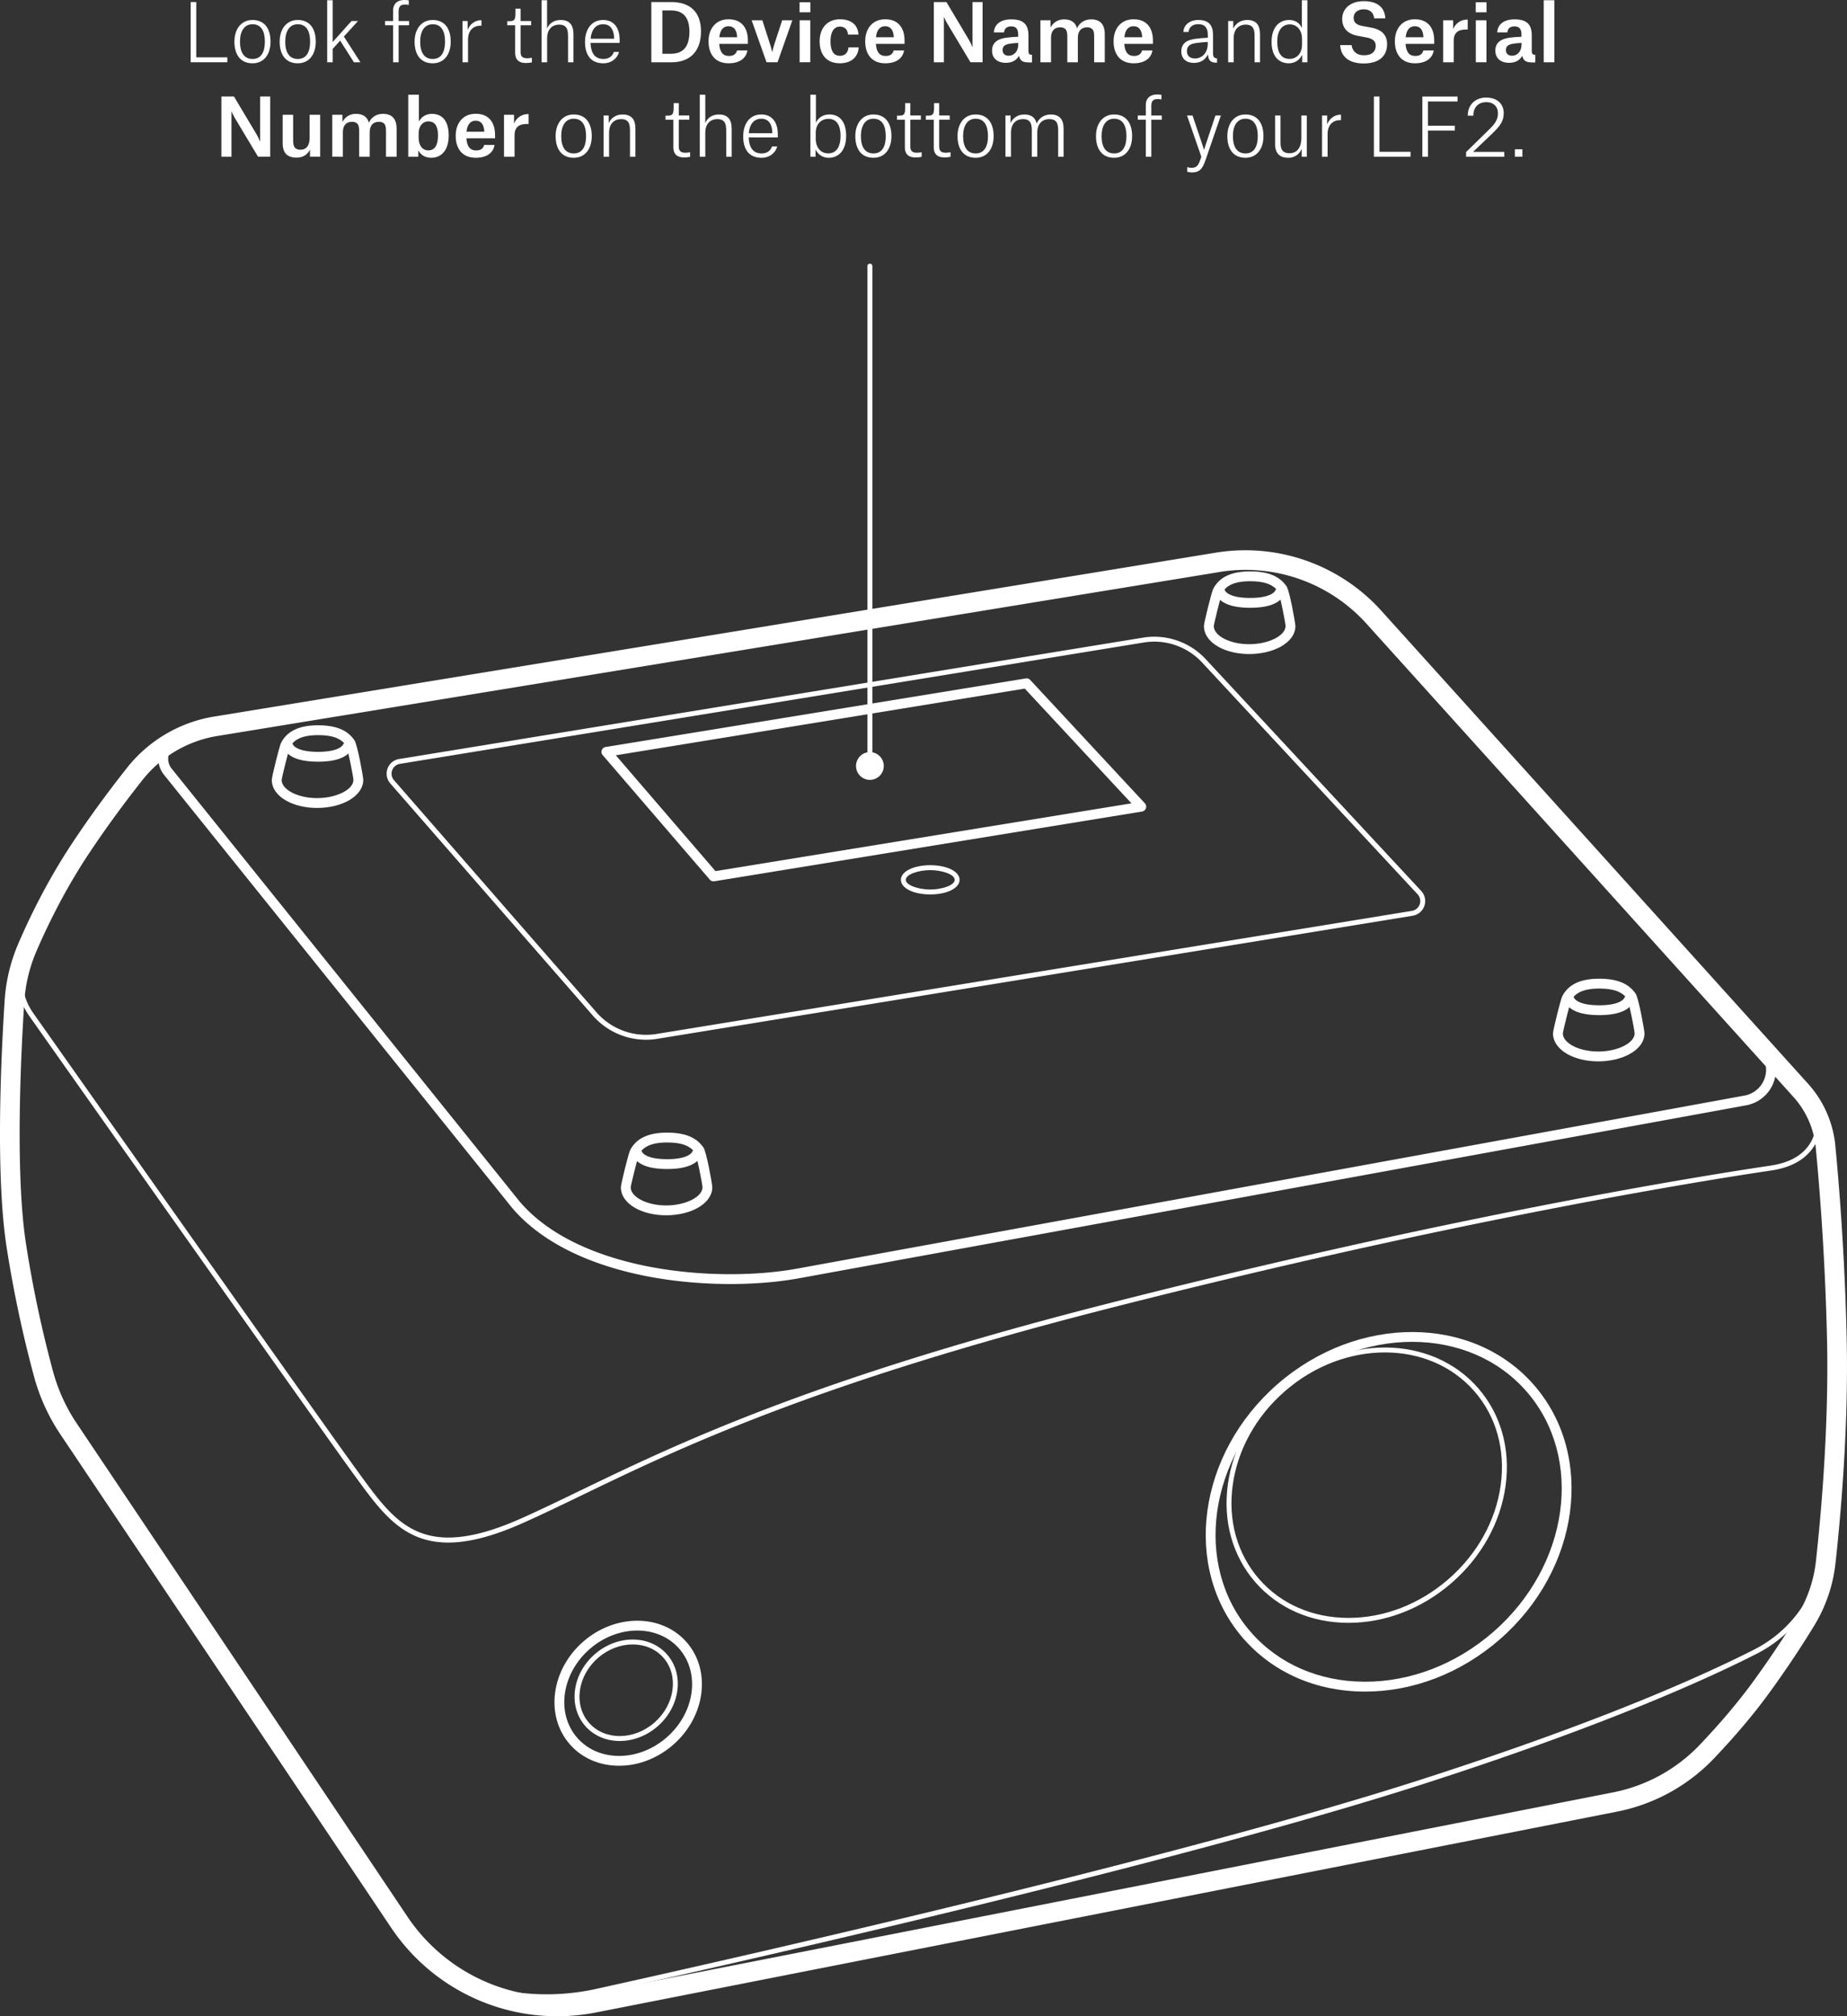 <svg xmlns="http://www.w3.org/2000/svg" viewBox="0 0 3744.15 4084.64"><rect x="0" y="0" width="3744.15" height="4084.64" fill="#333333" stroke="none"/><defs><style>.cls-1{fill:#fff;}</style></defs><g id="Layer_2" data-name="Layer 2"><g id="Layer_7" data-name="Layer 7"><path class="cls-1" d="M1129.44,4084.64a405.27,405.27,0,0,1-336.94-180L122.36,2905.71A395.18,395.18,0,0,1,69.2,2789.44,2445.14,2445.14,0,0,1,13.46,2527c-23.4-149.76-10.56-400-4-500.62A347.34,347.34,0,0,1,37,1911.91c21.81-50.84,58.8-127.94,111.17-206.49,33-49.54,69.73-99.89,109.09-149.65a283.55,283.55,0,0,1,177-104.15l2030.42-332,3.21,19.67-3.21-19.67a371.16,371.16,0,0,1,335.41,117.58l865.44,958.65a218.3,218.3,0,0,1,54.92,124.47c6.89,71.34,19.06,216.68,23,388.56,4.25,182.48-12.41,365.72-22.71,458.7a306,306,0,0,1-42.16,124.2c-19.55,32.19-51.8,82.8-94.48,141.1-29.75,40.63-66.29,83.83-108.61,128.41a370.63,370.63,0,0,1-198.4,109L1208.34,4076.94A409,409,0,0,1,1129.44,4084.64ZM2471.08,1159,440.67,1491a243.69,243.69,0,0,0-152.15,89.53c-38.69,48.91-74.75,98.38-107.18,147-50.7,76-86.55,150.78-107.71,200.09A307.52,307.52,0,0,0,49.29,2029c-6.52,99.31-19.22,346,3.57,491.86a2400.94,2400.94,0,0,0,54.81,258.07,355.46,355.46,0,0,0,47.8,104.56l670.15,998.89a365.63,365.63,0,0,0,375,155.44l2068.77-406.61a331,331,0,0,0,177.17-97.36c41.16-43.36,76.61-85.25,105.36-124.52,41.84-57.14,73.43-106.71,92.56-138.24a265.63,265.63,0,0,0,36.61-107.89c10.2-92,26.68-273.22,22.49-453.38-4-170.62-16-314.86-22.88-385.66a178.21,178.21,0,0,0-44.83-101.58l-865.44-958.65a330,330,0,0,0-299.38-105Z"/><path class="cls-1" d="M1480.52,2601.24c-55.37,0-112.12-5-164.74-14.89-86.18-16.23-204.29-53.55-277.52-139.21l-.2-.23L332.4,1569.55a51.8,51.8,0,0,1,10.93-75.08,10,10,0,0,1,11.33,16.41,31.86,31.86,0,0,0-6.72,46.18l705.56,877.23c69.48,81.17,183,116.84,266,132.46,96.74,18.22,207.74,19.41,296.92,3.2L3536.32,2219.5a53.38,53.38,0,0,0,30.08-88.24l-220.73-245a10,10,0,1,1,14.81-13.35l220.73,245.05a73.32,73.32,0,0,1-41.31,121.2L1620,2589.57C1577.1,2597.36,1529.35,2601.24,1480.52,2601.24Z"/><path class="cls-1" d="M908.67,3125c-90.67,0-134.84-60.49-186.53-131.28l-3.17-4.34c-64.89-88.79-521.33-735.18-659.67-931.17a134,134,0,0,1-21.61-104.4,5,5,0,1,1,9.76,2.05,123.94,123.94,0,0,0,20,96.6c138.33,196,594.73,842.31,659.58,931l3.17,4.34c37.08,50.78,69.11,94.64,116.71,115,52.17,22.36,119.22,13.7,211-27.3,36-16.06,74-34.45,114.35-53.92,197.45-95.37,467.87-226,1066.73-379,701.7-179.28,1210.9-260.57,1350.25-281.22,101.32-15,92.29-92.79,91.86-96.09a5,5,0,0,1,9.88-1.33c.13.93,3,23.13-8.06,47.58-10.14,22.5-34.38,51.13-92.22,59.7-139.23,20.63-648,101.85-1349.24,281-597.9,152.76-867.8,283.13-1064.87,378.32-40.38,19.5-78.52,37.92-114.62,54C998.51,3113.07,949,3125,908.67,3125Z"/><path class="cls-1" d="M1108,4050.13a477.81,477.81,0,0,1-141.94-21.55l-1.17-.36a5,5,0,0,1,3-9.53l1.18.37a468,468,0,0,0,239.9,10.08c340.68-75.44,1185.35-267.72,1669.76-423.37,353.19-113.49,563-206.09,676.84-263.8a255.46,255.46,0,0,0,135.24-177.07,5,5,0,1,1,9.76,2A265.4,265.4,0,0,1,3560,3350.86c-114.15,57.87-324.49,150.72-678.3,264.4C2396.91,3771,1551.88,3963.4,1211.07,4038.87A476.65,476.65,0,0,1,1108,4050.13Z"/><path class="cls-1" d="M2767.31,3426.91h-1.1c-98.45-.28-185.86-38.62-246.12-107.94-124.05-142.7-92.68-373.81,69.94-515.17s395.84-140.27,519.89,2.44,92.68,373.81-69.94,515.17C2961.69,3389.47,2864.89,3426.91,2767.31,3426.91Zm-170.74-615.59,6.54,7.52c-154.32,134.15-184.81,352.64-68,487,56.43,64.92,138.52,100.82,231.14,101.08h1c92.78,0,184.92-35.71,259.59-100.62,154.32-134.15,184.81-352.63,68-487s-337.45-134.63-491.77-.48Z"/><path class="cls-1" d="M2733.67,3287.63h-.84c-75.33-.22-142.19-29.52-188.26-82.52s-65.78-123.28-55.51-197.91c10.23-74.37,49.06-144.19,109.32-196.57,124.61-108.32,303.21-107.59,398.13,1.62,46.07,53,65.79,123.28,55.52,197.9-10.24,74.38-49.06,144.19-109.33,196.58C2882.66,3258.92,2808.46,3287.63,2733.67,3287.63Zm73.75-547.82c-69.41,0-142.4,26.1-202.5,78.34-58.44,50.8-96.08,118.43-106,190.41-9.87,71.73,9,139.21,53.17,190s108.34,78.88,180.76,79.09h.81c72.39,0,144.27-27.84,202.49-78.46,58.45-50.8,96.09-118.42,106-190.4,9.87-71.74-9-139.22-53.16-190C2943.23,2766.15,2877.13,2739.81,2807.42,2739.81Z"/><path class="cls-1" d="M1256.26,3527c-26.81,0-52.29-10.18-70-30.51-17.07-19.64-24.38-45.64-20.58-73.22,3.76-27.33,18-53,40.11-72.19h0c45.84-39.84,111.65-39.44,146.71.89s26.3,105.57-19.53,145.41C1310.28,3517.13,1282.63,3527,1256.26,3527Zm26.34-195.6c-24,0-49.36,9.07-70.23,27.2-20.28,17.64-33.35,41.09-36.78,66-3.4,24.68,3.08,47.88,18.23,65.31,31.46,36.19,91,36.15,132.65-.08s50-95.16,18.55-131.35C1329.31,3340.43,1306.59,3331.39,1282.6,3331.39Zm-73.5,23.44h0Z"/><path class="cls-1" d="M1255,3577.15h-.44c-39.86-.11-75.28-15.68-99.75-43.83-50.17-57.71-37.77-150.92,27.64-207.79h0c65.41-56.86,159.45-56.17,209.62,1.55s37.76,150.93-27.65,207.79C1333,3562.14,1294.17,3577.15,1255,3577.15Zm-59.47-236.57c-57.11,49.65-68.63,130.25-25.67,179.66,20.64,23.75,50.74,36.88,84.76,37h.38c34.39,0,68.59-13.27,96.34-37.4,57.12-49.65,68.64-130.24,25.68-179.66s-124.37-49.23-181.49.42Z"/><path class="cls-1" d="M642.71,1636.77c-23.32,0-45.43-5.18-62.25-14.58-19-10.61-29.46-25.61-29.46-42.24,0-6.45,15.51-68.76,18.64-74.92,12.25-24,36.8-35.73,75.06-35.73,36.08,0,59.51,9.58,73.71,30.15,6.42,9.29,18,75.23,18,80.5C736.41,1611.81,695.25,1636.77,642.71,1636.77Zm-71.78-56.54c.32,19.87,33.06,36.6,71.78,36.6,39.26,0,73.7-17.2,73.76-36.82-.28-7-11.13-61.59-14.72-69.59-10.32-14.65-27.94-21.19-57-21.19-39.74,0-51.7,14-57.18,24.64C584.92,1520.49,571.76,1573.14,570.93,1580.23Z"/><path class="cls-1" d="M644.7,1543.07c-30.7,0-52.06-6.23-63.49-18.5-8.57-9.21-8.38-18.36-8.26-20.1l19.89,1.42a2.58,2.58,0,0,0,0-.48c.2,4.93,9.92,17.72,51.84,17.72s51.64-12.79,51.84-17.72a2.58,2.58,0,0,0,0,.48l19.89-1.42c.12,1.74.31,10.89-8.26,20.1C696.76,1536.84,675.4,1543.07,644.7,1543.07Z"/><path class="cls-1" d="M1350.32,2462c-23.32,0-45.43-5.18-62.25-14.58-19-10.61-29.46-25.62-29.46-42.24,0-6.45,15.51-68.76,18.65-74.92,12.25-24.05,36.8-35.74,75-35.74,36.09,0,59.51,9.58,73.71,30.15,6.42,9.3,18,75.24,18,80.51C1444,2437,1402.87,2462,1350.32,2462Zm-71.77-56.54c.31,19.87,33,36.6,71.77,36.6,39.26,0,73.7-17.2,73.77-36.83-.29-6.95-11.14-61.58-14.72-69.59-10.32-14.64-27.95-21.18-57.06-21.18-39.74,0-51.69,14-57.18,24.64C1292.53,2345.68,1279.38,2398.34,1278.55,2405.43Z"/><path class="cls-1" d="M1352.31,2368.26c-30.7,0-52.06-6.22-63.49-18.5-8.56-9.2-8.38-18.35-8.26-20.09l19.89,1.42a2.66,2.66,0,0,0,0-.49c.21,4.93,9.92,17.72,51.84,17.72s51.64-12.79,51.85-17.72a1.86,1.86,0,0,0,0,.49l19.88-1.42c.13,1.74.31,10.89-8.26,20.09C1404.37,2362,1383,2368.26,1352.31,2368.26Z"/><path class="cls-1" d="M2532.27,1325c-23.32,0-45.43-5.18-62.25-14.58-19-10.61-29.46-25.61-29.46-42.24,0-6.45,15.51-68.76,18.65-74.92,12.25-24,36.8-35.73,75.05-35.73,36.09,0,59.51,9.58,73.71,30.15,6.42,9.29,18,75.23,18,80.5,0,16.62-10.87,31.65-30.58,42.31C2578.09,1319.82,2555.67,1325,2532.27,1325Zm-71.77-56.54c.31,19.87,33.05,36.6,71.77,36.6,39.26,0,73.7-17.2,73.77-36.82-.29-7-11.14-61.59-14.72-69.59-10.32-14.65-28-21.19-57.06-21.19-39.74,0-51.69,14-57.18,24.64C2474.48,1208.7,2461.33,1261.35,2460.5,1268.44Zm16.49-66.18,0,0Zm114.55-3.31,0,0Z"/><path class="cls-1" d="M2534.26,1231.27c-30.7,0-52.06-6.22-63.49-18.5-8.56-9.2-8.38-18.35-8.25-20.09l19.88,1.42a2.58,2.58,0,0,0,0-.48c.21,4.92,9.92,17.72,51.84,17.72s51.64-12.8,51.85-17.72a1.81,1.81,0,0,0,0,.48l19.88-1.42c.13,1.74.31,10.89-8.26,20.09C2586.32,1225.05,2565,1231.27,2534.26,1231.27Z"/><path class="cls-1" d="M3239.89,2150.17c-23.32,0-45.43-5.17-62.25-14.57-19-10.62-29.47-25.62-29.47-42.25,0-6.44,15.52-68.76,18.65-74.91,12.25-24,36.8-35.74,75.06-35.74,36.08,0,59.51,9.58,73.71,30.15,6.42,9.3,18,75.24,18,80.5,0,16.63-10.86,31.65-30.58,42.32C3285.7,2145,3263.28,2150.17,3239.89,2150.17Zm-71.78-56.53c.32,19.87,33.06,36.6,71.78,36.6,39.25,0,73.7-17.2,73.76-36.83-.28-6.95-11.14-61.58-14.72-69.59-10.32-14.64-27.94-21.18-57-21.18-39.74,0-51.7,14-57.18,24.63C3182.1,2033.89,3168.94,2086.55,3168.11,2093.64Z"/><path class="cls-1" d="M3241.88,2056.47c-30.7,0-52.06-6.22-63.49-18.5-8.57-9.2-8.38-18.35-8.26-20.09l19.89,1.42a2.3,2.3,0,0,0,0-.49c.21,4.93,9.92,17.72,51.85,17.72s51.64-12.79,51.84-17.72a2.66,2.66,0,0,0,0,.49l19.89-1.42c.12,1.74.31,10.89-8.26,20.09C3293.94,2050.25,3272.58,2056.47,3241.88,2056.47Z"/><path class="cls-1" d="M1446.43,1785.47a10,10,0,0,1-7.56-3.47l-217.22-252.36a10,10,0,0,1,5.95-16.34l851.83-138.89a10,10,0,0,1,8.91,3l232.53,250a10,10,0,0,1-5.7,16.62L1448,1785.34A10.9,10.9,0,0,1,1446.43,1785.47Zm-198.07-255.36,202,234.65,843.25-137.31L2077.37,1395Z"/><path class="cls-1" d="M3186.05,2016.54a2,2,0,0,1-1.66-.89h0a2,2,0,1,1,1.66.89Z"/><path class="cls-1" d="M1309.58,2106.37a143.52,143.52,0,0,1-108.33-49.5L791.06,1587A30.09,30.09,0,0,1,809,1537.65l1507.92-245.86a142.23,142.23,0,0,1,127.27,43.6L2881,1804.93a30.1,30.1,0,0,1-17.2,50.21h0L1332.14,2104.55A140.64,140.64,0,0,1,1309.58,2106.37ZM2340,1299.89a132.93,132.93,0,0,0-21.44,1.74L810.61,1547.49a20.12,20.12,0,0,0-12,33l410.19,469.86a133.35,133.35,0,0,0,121.75,44.37L2862.19,1845.3h0a20.13,20.13,0,0,0,11.5-33.58l-436.8-469.54A132.21,132.21,0,0,0,2340,1299.89Z"/><path class="cls-1" d="M1763.41,1558.15a5,5,0,0,1-5-5v-1014a5,5,0,0,1,10,0v1014A5,5,0,0,1,1763.41,1558.15Z"/><path class="cls-1" d="M1735.3,1551.76a28.11,28.11,0,1,0,28.11-28.1A28.11,28.11,0,0,0,1735.3,1551.76Z"/><path class="cls-1" d="M1885.75,1812c-33.93,0-59.52-12.73-59.52-29.61s25.59-29.61,59.52-29.61,59.52,12.73,59.52,29.61S1919.68,1812,1885.75,1812Zm0-49.25c-23.39,0-49.55,8.4-49.55,19.64s26.16,19.64,49.55,19.64,49.55-8.4,49.55-19.64S1909.14,1762.75,1885.75,1762.75Z"/><path class="cls-1" d="M386.52,4.15h11.32v112h63v10H386.52Z"/><path class="cls-1" d="M475.2,84.37c0-25.2,13.56-43.86,36.69-43.86,25.2,0,36.52,18.66,36.52,43.86,0,25.69-13.24,43.87-36.52,43.87C486.84,128.24,475.2,109.9,475.2,84.37Zm11.32,0c0,21.54,8,35.1,25.53,35.1,16.9,0,24.88-13.56,24.88-35.1s-7.66-35.24-25-35.24C495.46,49.13,486.52,62.84,486.52,84.37Z"/><path class="cls-1" d="M566.91,84.37c0-25.2,13.55-43.86,36.68-43.86,25.21,0,36.53,18.66,36.53,43.86,0,25.69-13.24,43.87-36.53,43.87C578.55,128.24,566.91,109.9,566.91,84.37Zm11.32,0c0,21.54,8,35.1,25.52,35.1,16.91,0,24.89-13.56,24.89-35.1s-7.66-35.24-25-35.24C587.16,49.13,578.23,62.84,578.23,84.37Z"/><path class="cls-1" d="M674.41,126.17H663.25V.48h11.16V85.17l38.12-42.58h13.24L697.06,74l33.49,52.16H717.47L689.56,82.3,674.41,99.05Z"/><path class="cls-1" d="M808.07,126.17H796.9v-75H780.63V42.59H796.9V21.53C796.9,7.18,806,0,820.19,0a39.63,39.63,0,0,1,8.45.8v9.25a33,33,0,0,0-8-.8c-8.61,0-12.6,4-12.6,14.2V42.59h21.21V51.2H808.07Z"/><path class="cls-1" d="M840.45,84.37c0-25.2,13.55-43.86,36.68-43.86,25.2,0,36.53,18.66,36.53,43.86,0,25.69-13.24,43.87-36.53,43.87C852.09,128.24,840.45,109.9,840.45,84.37Zm11.32,0c0,21.54,8,35.1,25.52,35.1,16.91,0,24.88-13.56,24.88-35.1s-7.65-35.24-25-35.24C860.7,49.13,851.77,62.84,851.77,84.37Z"/><path class="cls-1" d="M937.58,42.59H948V60h.32c3.5-9.73,13.71-19,26.32-19H976V52h-2.23c-13.08,0-25,8.61-25,28.39v45.78H937.58Z"/><path class="cls-1" d="M1055.29,17.54V42.59h21.37V51.2h-21.37v54.07c0,8.93,3.83,12.76,13.4,12.76a55.86,55.86,0,0,0,9.57-1v9.25A52.26,52.26,0,0,1,1066,127.6c-16.12,0-21.7-8.61-21.7-21V51.2h-16V42.91H1032c10.69,0,12.92-2.4,12.92-17.71V17.54Z"/><path class="cls-1" d="M1151.47,73.21c0-6.86-.64-13.24-3.67-17.39-2.87-4-7.5-5.9-14-5.9-17.22,0-24.72,12.76-24.72,27v49.29h-11.17V.48H1109V57.26h.32c3.83-9.25,13.08-16.75,27-16.75,18,0,26.16,9.73,26.16,28.87v56.79h-11Z"/><path class="cls-1" d="M1223.08,128.24c-25.52,0-37.16-17.07-37.16-43.23,0-25.36,12.92-44.5,36.68-44.5,24.72,0,33.5,19.78,33.5,39.56v6.86h-59c.64,20.25,8.61,32.54,26.16,32.54,14.67,0,19.62-9.57,21-14.2h10.53C1251.79,118,1239.51,128.24,1223.08,128.24Zm21.85-50.56c-.16-13.08-4.62-28.55-22.33-28.55-15.63,0-23.92,12.12-25.36,29.34h47.69Z"/><path class="cls-1" d="M1320.37,4.15h40.35c34.94,0,60.3,17.22,60.3,59.49s-24.41,62.53-59.34,62.53h-41.31Zm39.4,104.79c22.81,0,37.8-11.64,37.8-44.82,0-31.42-15.15-42.91-36.85-42.91h-18v87.73Z"/><path class="cls-1" d="M1477,128.24c-26.8,0-40.68-17.86-40.68-44.5,0-25.84,14.84-44.66,40.52-44.66,27.91,0,39.24,19.14,39.24,42.9v6.86H1458c1,16.11,7.17,24.56,19.77,24.56,11.49,0,14.84-6.06,16.27-11.16h21.06C1512.41,118.51,1498.85,128.24,1477,128.24Zm17.22-53.75c-.79-12.76-5.74-21.38-17.54-21.38-11,0-17.07,8.46-18.5,22.33h36Z"/><path class="cls-1" d="M1523.73,41.15h21.69l15.15,47.05a170,170,0,0,1,4.63,17.07h.32s1.91-8.45,4.62-17.07l15.47-47.05h20.58l-30,85h-22.33Z"/><path class="cls-1" d="M1620.86,4.63h21.86V24.88h-21.86Zm.16,36.52h21.54v85H1621Z"/><path class="cls-1" d="M1719.11,70c-.79-8.93-5.74-16.11-16.27-16.11-13.87,0-19.3,13.24-19.3,29.51,0,15.31,3.83,29.67,19.14,29.67,12.76,0,16.91-9.57,17.23-17.07h20.74c-1.28,21.37-17.07,32.22-38.13,32.22-26.31,0-41-16.91-41-44.5,0-27,15.63-44.66,41.31-44.66,20.74,0,36.37,9.89,37.33,30.94Z"/><path class="cls-1" d="M1794.55,128.24c-26.79,0-40.67-17.86-40.67-44.5,0-25.84,14.83-44.66,40.51-44.66,27.92,0,39.24,19.14,39.24,42.9v6.86h-58.06c1,16.11,7.18,24.56,19.78,24.56,11.48,0,14.83-6.06,16.27-11.16h21.05C1830,118.51,1816.4,128.24,1794.55,128.24Zm17.23-53.75c-.8-12.76-5.74-21.38-17.55-21.38-11,0-17.06,8.46-18.5,22.33h36Z"/><path class="cls-1" d="M1893,4.15h25.52L1963.14,79a98.19,98.19,0,0,1,7.82,16h.47V4.15h20.42v122h-24.56L1922,50.56a108.42,108.42,0,0,1-8.3-16.11h-.31v91.72H1893Z"/><path class="cls-1" d="M2014.81,65.71c.64-16.26,13.56-26.47,35.09-26.47,25.2,0,34.93,10.37,34.93,33v31.27c0,5.42,1.6,7.49,7.18,7.49v15.47H2086c-12.6,0-18-3.19-20.26-12.92h-.48c-4.94,8.78-13.87,13.72-26.15,13.72-17.39,0-28.07-9.25-28.07-24.88,0-9.73,4.14-16.91,12.75-21.37,8.94-4.63,21.86-5.75,40.2-6.54V70.18c0-11.48-4.47-16.75-14.2-16.75-9.89,0-14,5.59-14.35,12.28Zm49.29,23.61V86.93c-15,.8-23,2.07-27.44,5.26-3,2.08-4.3,5.26-4.3,9.25,0,7,4.62,11.49,12.44,11.49C2054.21,112.93,2064.1,105.91,2064.1,89.32Z"/><path class="cls-1" d="M2109.08,41.15h20.57v14.2h.32c4.31-8.46,13.24-16.11,27.11-16.11,14.68,0,23,6.54,26.16,17.7h.32c3.35-8.29,12.92-17.7,27.92-17.7,18.5,0,28.07,9.73,28.07,30.3v56.63H2218V75.44c0-6.06-.16-11.48-2.71-15.15-2.55-3.51-6.54-4.94-11.64-4.94-12.28,0-18.66,8.13-18.66,21.05v49.77h-21.37V75.44c0-6.06-.32-11.48-2.72-15s-6.54-5.1-11.64-5.1c-12.44,0-18.66,8.13-18.66,20.89v49.93h-21.53Z"/><path class="cls-1" d="M2298.08,128.24c-26.8,0-40.67-17.86-40.67-44.5,0-25.84,14.83-44.66,40.51-44.66,27.91,0,39.24,19.14,39.24,42.9v6.86H2279.1c1,16.11,7.18,24.56,19.78,24.56,11.48,0,14.83-6.06,16.27-11.16h21C2333.49,118.51,2319.93,128.24,2298.08,128.24Zm17.22-53.75c-.79-12.76-5.74-21.38-17.54-21.38-11,0-17.06,8.46-18.5,22.33h36Z"/><path class="cls-1" d="M2399,64.76c.16-13.08,11.48-24.25,30.31-24.25,23.12,0,29.66,12.76,29.66,30.79v36.36c0,7.66,2.24,10.37,8.14,10.53V127h-1.44c-12,0-16.27-5.26-16.9-16.43h-.32c-5.11,10.85-15.32,16.91-28.08,16.91-15.63,0-25.68-8.61-25.68-23.45,0-9.56,4.15-16.42,11.49-20.41,8.29-4.63,22-6.06,42.27-7.18V71.14c0-13.08-4.63-22.17-19.46-22.17-12.76,0-18.82,7.17-19.46,15.79Zm49.29,23.76V85c-20.74,1.28-31.27,2.56-36.53,6.38-3.83,2.72-5.74,6.86-5.74,12.13,0,9.88,6.54,15,16.59,15C2434.61,118.51,2448.33,109.1,2448.33,88.52Z"/><path class="cls-1" d="M2543.23,73.37c0-7-.64-13.4-3.67-17.55-2.87-4-7.5-5.9-14-5.9-17.07,0-24.72,12.6-24.72,27v49.29h-11.17V42.59H2500V57.42h.32c4.47-9.41,13.88-16.91,27.75-16.91,18,0,26.16,9.73,26.16,28.87v56.79h-11Z"/><path class="cls-1" d="M2650.25,126.17h-10.53V111.65h-.48c-4.3,8.61-12.92,16.59-26.47,16.59-16.75,0-35.09-10.05-35.09-43.39,0-28.55,14.35-44.34,35.88-44.34,12.44,0,21.38,6.54,25.2,15.79h.32V.48h11.17Zm-10.85-48c0-15.64-9.25-28.71-24.56-28.71-17.55,0-25.68,14.51-25.68,34.77,0,20.73,7,35.09,24.72,35.09,16.91,0,25.52-13.88,25.52-28.08Z"/><path class="cls-1" d="M2785.66,37.16c-1-9.57-6.86-18.34-20.89-18.34-13.08,0-20.74,7.34-20.74,16.91,0,9.25,4.95,14.51,17.55,16.91L2779.76,56c22.33,4.15,32.06,15.64,32.06,33.5,0,24.72-16.91,39.08-47.37,39.08-29.51,0-46.42-13.56-47.69-37.17h23.12c1.44,11.49,9.42,20.58,25,20.58,17.22,0,23.92-8.45,23.92-18.82,0-9.25-4.94-14.68-18.5-17.23l-17.87-3.35c-20.57-3.83-31.58-15.79-31.58-34,0-20.9,16.27-36.21,44-36.21,29.35,0,42.42,14.36,43.38,34.77Z"/><path class="cls-1" d="M2868.28,128.24c-26.8,0-40.67-17.86-40.67-44.5,0-25.84,14.83-44.66,40.51-44.66,27.91,0,39.24,19.14,39.24,42.9v6.86H2849.3c1,16.11,7.18,24.56,19.77,24.56,11.49,0,14.84-6.06,16.28-11.16h21.05C2903.69,118.51,2890.13,128.24,2868.28,128.24Zm17.22-53.75c-.79-12.76-5.74-21.38-17.54-21.38-11,0-17.07,8.46-18.5,22.33h36Z"/><path class="cls-1" d="M2925.54,41.15h20.25V58.38h.32c4.47-11.49,15.95-18.67,27.76-18.67h1.43v20.1h-4c-15.16,0-24.41,6.38-24.41,22.81v43.55h-21.37Z"/><path class="cls-1" d="M2991.57,4.63h21.85V24.88h-21.85Zm.16,36.52h21.53v85h-21.53Z"/><path class="cls-1" d="M3035.11,65.71c.64-16.26,13.56-26.47,35.09-26.47,25.2,0,34.93,10.37,34.93,33v31.27c0,5.42,1.59,7.49,7.18,7.49v15.47h-6.06c-12.6,0-18-3.19-20.26-12.92h-.48c-4.94,8.78-13.87,13.72-26.16,13.72-17.38,0-28.07-9.25-28.07-24.88,0-9.73,4.15-16.91,12.76-21.37,8.93-4.63,21.85-5.75,40.2-6.54V70.18c0-11.48-4.47-16.75-14.2-16.75-9.89,0-14,5.59-14.36,12.28Zm49.28,23.61V86.93c-15,.8-23,2.07-27.43,5.26-3,2.08-4.31,5.26-4.31,9.25,0,7,4.63,11.49,12.45,11.49C3074.51,112.93,3084.39,105.91,3084.39,89.32Z"/><path class="cls-1" d="M3129.37.48h21.53V126.17h-21.53Z"/><path class="cls-1" d="M448.8,195.54h25.52L519,270.35a96.71,96.71,0,0,1,7.82,15.95h.48V195.54h20.41v122H523.13L477.83,242a107.6,107.6,0,0,1-8.29-16.11h-.32v91.71H448.8Z"/><path class="cls-1" d="M594.26,283.11c0,6.06.32,11.64,2.87,15.15s6.39,5.11,11.49,5.11c12.76,0,19-8.62,19-24.41V232.55H649v85H628.4v-14h-.32c-4.15,8.61-12.92,15.79-26.64,15.79-19,0-28.39-9.25-28.39-29.19V232.55h21.21Z"/><path class="cls-1" d="M673.53,232.55h20.58v14.19h.32c4.3-8.45,13.24-16.1,27.11-16.1,14.68,0,23,6.53,26.16,17.7H748c3.35-8.3,12.92-17.7,27.91-17.7,18.51,0,28.08,9.72,28.08,30.3v56.62H782.47V266.84c0-6.06-.16-11.48-2.71-15.15-2.55-3.51-6.54-4.95-11.64-4.95-12.28,0-18.66,8.14-18.66,21.06v49.76H728.08V266.84c0-6.06-.32-11.48-2.71-15-2.55-3.51-6.54-5.11-11.64-5.11-12.44,0-18.66,8.14-18.66,20.9v49.92H673.53Z"/><path class="cls-1" d="M827.61,191.88h21.53v53.91h.32c4.3-8.3,13.39-15.15,26-15.15,19.14,0,34.13,12.12,34.13,43.86,0,29.67-14.67,45.14-35.57,45.14-12.92,0-21.21-6.38-25.68-14.36H848v12.28H827.61Zm60.29,82.78c0-18-5.43-28.71-19.46-28.71-12,0-19.78,9.89-19.78,24.08v9.09c0,14.52,6.7,25.52,19.94,25.52C881,304.64,887.9,294.27,887.9,274.66Z"/><path class="cls-1" d="M964.45,319.64c-26.79,0-40.67-17.87-40.67-44.5,0-25.84,14.83-44.66,40.51-44.66,27.92,0,39.24,19.13,39.24,42.9v6.86H945.47c1,16.11,7.18,24.56,19.78,24.56,11.48,0,14.83-6.06,16.27-11.16h21.05C999.86,309.91,986.3,319.64,964.45,319.64Zm17.23-53.76c-.8-12.76-5.74-21.37-17.55-21.37-11,0-17.06,8.46-18.5,22.33h36Z"/><path class="cls-1" d="M1021.71,232.55H1042v17.22h.32c4.46-11.48,16-18.66,27.75-18.66h1.44v20.1h-4c-15.15,0-24.41,6.38-24.41,22.81v43.54h-21.37Z"/><path class="cls-1" d="M1126.34,275.77c0-25.2,13.56-43.86,36.69-43.86,25.2,0,36.52,18.66,36.52,43.86,0,25.68-13.24,43.87-36.52,43.87C1138,319.64,1126.34,301.29,1126.34,275.77Zm11.33,0c0,21.54,8,35.09,25.52,35.09,16.9,0,24.88-13.55,24.88-35.09s-7.66-35.25-25-35.25C1146.6,240.52,1137.67,254.24,1137.67,275.77Z"/><path class="cls-1" d="M1277.07,264.77c0-7-.64-13.4-3.67-17.55-2.87-4-7.5-5.9-14-5.9-17.07,0-24.72,12.6-24.72,27v49.28h-11.17V234h10.37v14.84h.32c4.47-9.41,13.88-16.91,27.75-16.91,18,0,26.16,9.73,26.16,28.87v56.78h-11Z"/><path class="cls-1" d="M1376,208.94v25h21.38v8.62H1376v54.07c0,8.93,3.83,12.76,13.4,12.76a55.71,55.71,0,0,0,9.57-1v9.25a52.15,52.15,0,0,1-12.28,1.28c-16.11,0-21.69-8.61-21.69-21.06V242.6h-16v-8.3h3.67c10.68,0,12.92-2.39,12.92-17.7v-7.66Z"/><path class="cls-1" d="M1472.13,264.61c0-6.86-.64-13.24-3.67-17.39-2.87-4-7.49-5.9-14-5.9-17.23,0-24.73,12.76-24.73,27v49.28h-11.16V191.88h11.16v56.78h.32c3.83-9.25,13.08-16.75,27-16.75,18,0,26.16,9.73,26.16,28.87v56.78h-11Z"/><path class="cls-1" d="M1543.75,319.64c-25.53,0-37.17-17.07-37.17-43.23,0-25.36,12.92-44.5,36.69-44.5,24.72,0,33.49,19.78,33.49,39.56v6.85h-59c.63,20.26,8.61,32.54,26.16,32.54,14.67,0,19.61-9.57,21-14.19h10.53C1572.46,309.43,1560.17,319.64,1543.75,319.64Zm21.85-50.57c-.16-13.08-4.63-28.55-22.33-28.55-15.63,0-23.93,12.13-25.36,29.35h47.69Z"/><path class="cls-1" d="M1642.79,191.88H1654v56.46h.16c4.94-10.21,14.51-16.43,27.43-16.43,17.39,0,33.66,11.16,33.66,43.39,0,30.3-16.11,44.34-35.25,44.34a28.6,28.6,0,0,1-26.48-16.43h-.32v14.35h-10.37Zm61.09,83.42c0-19-6.06-34.46-24.56-34.46-17.07,0-25.68,13.56-25.68,27.6v13.08c0,14.67,8,29.18,25.36,29.18C1695.59,310.7,1703.88,297.31,1703.88,275.3Z"/><path class="cls-1" d="M1733.86,275.77c0-25.2,13.56-43.86,36.69-43.86,25.2,0,36.53,18.66,36.53,43.86,0,25.68-13.24,43.87-36.53,43.87C1745.51,319.64,1733.86,301.29,1733.86,275.77Zm11.33,0c0,21.54,8,35.09,25.52,35.09,16.9,0,24.88-13.55,24.88-35.09s-7.66-35.25-25-35.25C1754.12,240.52,1745.19,254.24,1745.19,275.77Z"/><path class="cls-1" d="M1845.35,208.94v25h21.38v8.62h-21.38v54.07c0,8.93,3.83,12.76,13.4,12.76a55.71,55.71,0,0,0,9.57-1v9.25A52.15,52.15,0,0,1,1856,319c-16.11,0-21.69-8.61-21.69-21.06V242.6H1818.4v-8.3h3.67c10.68,0,12.92-2.39,12.92-17.7v-7.66Z"/><path class="cls-1" d="M1903.89,208.94v25h21.37v8.62h-21.37v54.07c0,8.93,3.83,12.76,13.39,12.76a55.9,55.9,0,0,0,9.58-1v9.25a52.3,52.3,0,0,1-12.29,1.28c-16.1,0-21.69-8.61-21.69-21.06V242.6h-16v-8.3h3.67c10.69,0,12.92-2.39,12.92-17.7v-7.66Z"/><path class="cls-1" d="M1941.05,275.77c0-25.2,13.55-43.86,36.68-43.86,25.2,0,36.53,18.66,36.53,43.86,0,25.68-13.24,43.87-36.53,43.87C1952.69,319.64,1941.05,301.29,1941.05,275.77Zm11.32,0c0,21.54,8,35.09,25.52,35.09,16.91,0,24.89-13.55,24.89-35.09s-7.66-35.25-25-35.25C1961.31,240.52,1952.37,254.24,1952.37,275.77Z"/><path class="cls-1" d="M2038.18,234h10.37v14.84h.32c4.3-9.41,13.87-16.91,27.59-16.91,12.92,0,22,5.42,24.88,18h.32c4.15-9.89,14.2-18,28.23-18,17.87,0,26.16,9.73,26.16,28.87v56.78h-11V264.77c0-7-.64-13.4-3.67-17.71-2.87-4-7.5-5.74-14-5.74-17.22,0-24.72,12.6-24.72,27v49.28h-11V264.61c0-6.86-.63-13.24-3.66-17.39-2.88-4-7.34-5.9-13.88-5.9-17.23,0-24.72,12.6-24.72,26.8v49.44h-11.17Z"/><path class="cls-1" d="M2221.76,275.77c0-25.2,13.56-43.86,36.69-43.86,25.2,0,36.52,18.66,36.52,43.86,0,25.68-13.24,43.87-36.52,43.87C2233.41,319.64,2221.76,301.29,2221.76,275.77Zm11.33,0c0,21.54,8,35.09,25.52,35.09,16.9,0,24.88-13.55,24.88-35.09s-7.66-35.25-25-35.25C2242,240.52,2233.09,254.24,2233.09,275.77Z"/><path class="cls-1" d="M2333.89,317.56h-11.17v-75h-16.27V234h16.27v-21c0-14.36,9.1-21.53,23.29-21.53a40.25,40.25,0,0,1,8.45.79v9.26a33,33,0,0,0-8-.8c-8.62,0-12.6,4-12.6,14.19V234h21.21v8.62h-21.21Z"/><path class="cls-1" d="M2406.3,234h11.16l19.3,57.27c2.24,6.69,3.83,12.12,3.83,12.12h.32s1.76-5.74,3.83-12.12L2463.88,234h11l-31.1,90.28c-6.38,18.5-12.44,25-27.75,25a33.27,33.27,0,0,1-9.41-1.43v-9.25a33,33,0,0,0,8.93,1.43c10,0,13.56-5.1,17.23-15.31l2.55-7Z"/><path class="cls-1" d="M2488,275.77c0-25.2,13.56-43.86,36.69-43.86,25.2,0,36.52,18.66,36.52,43.86,0,25.68-13.24,43.87-36.52,43.87C2499.6,319.64,2488,301.29,2488,275.77Zm11.33,0c0,21.54,8,35.09,25.52,35.09,16.9,0,24.88-13.55,24.88-35.09s-7.66-35.25-25-35.25C2508.22,240.52,2499.29,254.24,2499.29,275.77Z"/><path class="cls-1" d="M2595.78,287.42c0,6.69.64,13.08,3.67,17.06,2.87,3.83,7.65,5.91,14.51,5.91,16.11,0,24.09-12.45,24.09-31.27V234h11v83.58h-10.36V302.09h-.32a28.35,28.35,0,0,1-26.8,17.55c-17.86,0-26.8-9.41-26.8-28.55V234h11Z"/><path class="cls-1" d="M2680,234h10.37v17.39h.32c3.51-9.73,13.71-19,26.32-19h1.43v11h-2.23c-13.08,0-25,8.62-25,28.39v45.78H2680Z"/><path class="cls-1" d="M2785.1,195.54h11.32v112h63v10.05H2785.1Z"/><path class="cls-1" d="M2894.68,317.56h-11.33v-122h71.3v10.05h-60v49h54.55v9.89h-54.55Z"/><path class="cls-1" d="M2975.38,234.3c-.16-23.28,16.75-36.68,37-36.68,25.35,0,35.88,15.63,35.88,31.26,0,16.75-7,26.16-25,43.38l-36.84,35.09v.32h63v9.89H2972V308l41-40c15-14.52,23.61-23,23.61-38.6,0-13.4-9.09-22.49-23.93-22.49-13.87,0-26,8.61-26,27.43Z"/><path class="cls-1" d="M3070.92,302.41h15.15v15.15h-15.15Z"/></g></g></svg>